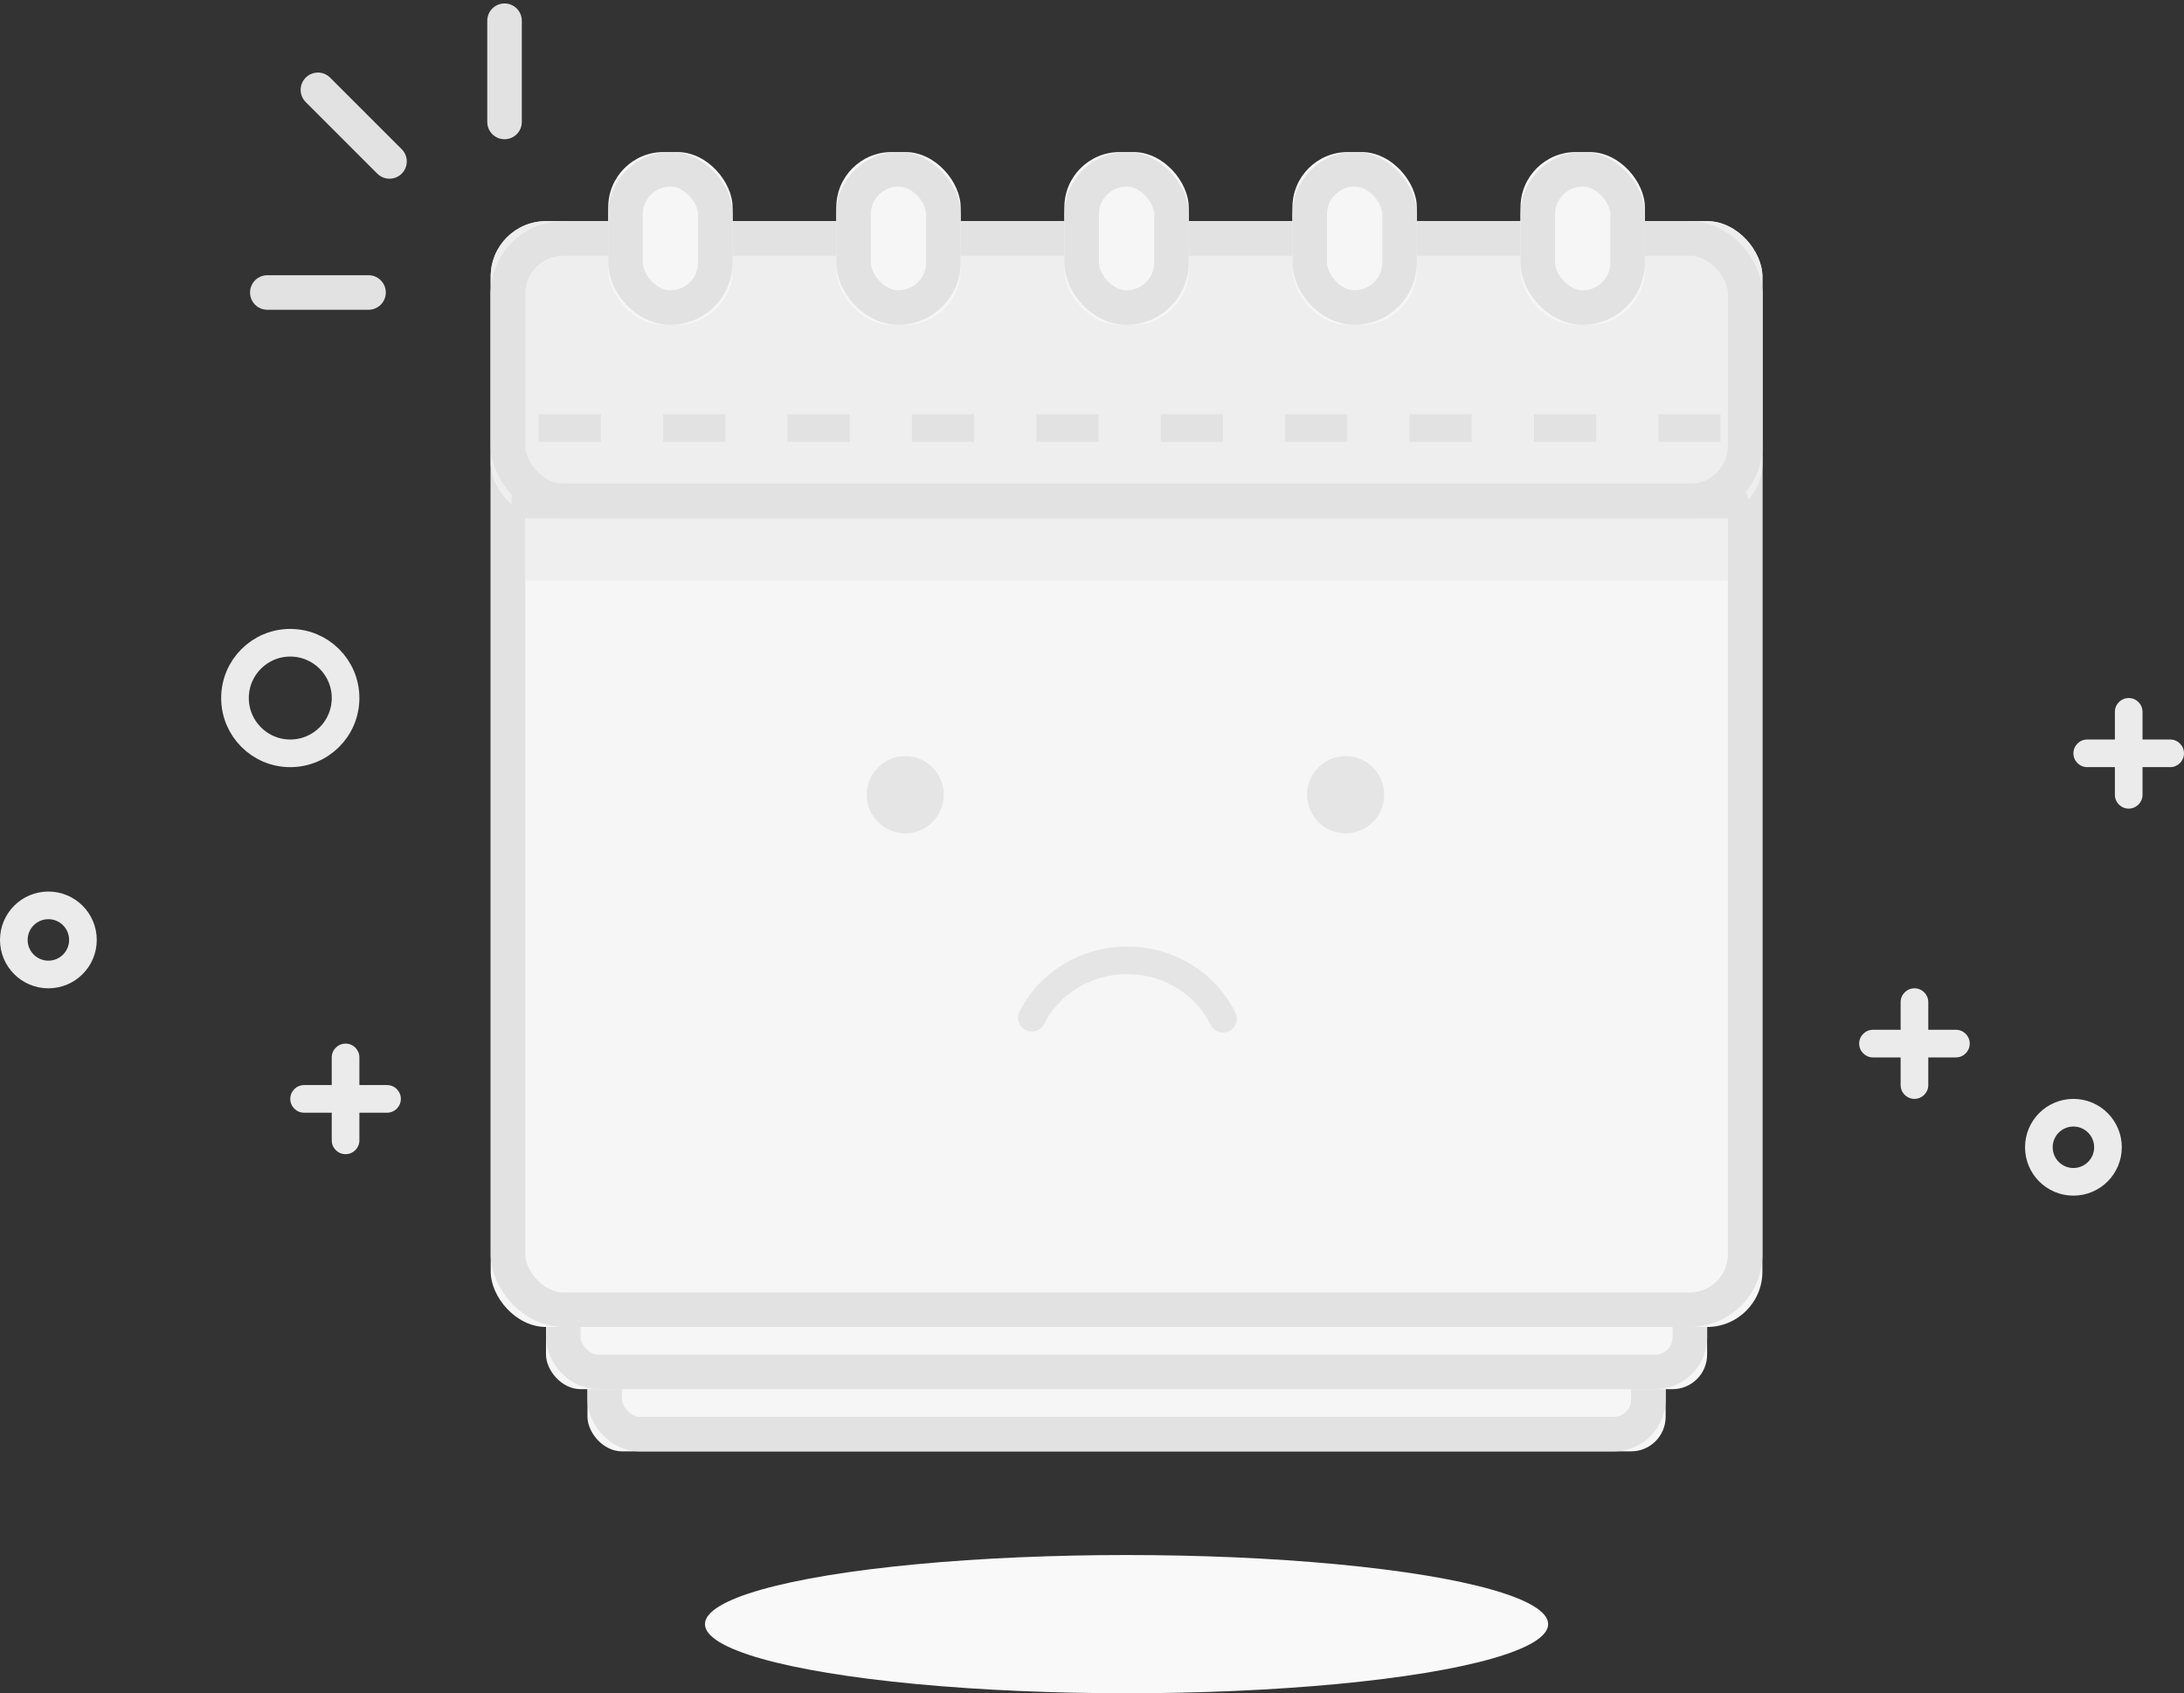 <?xml version="1.0" encoding="UTF-8" standalone="no"?>
<svg width="316px" height="245px" viewBox="0 0 316 245" version="1.1" xmlns="http://www.w3.org/2000/svg" xmlns:xlink="http://www.w3.org/1999/xlink">
    <rect x="0" y="0" width="316" height="245" fill="#333333" stroke="none"/>
    <!-- Generator: Sketch 48.2 (47327) - http://www.bohemiancoding.com/sketch -->
    <title>Group 3</title>
    <desc>Created with Sketch.</desc>
    <defs>
        <rect id="path-1" x="14" y="38" width="156" height="150" rx="5"></rect>
        <rect id="path-2" x="8" y="29" width="168" height="150" rx="5"></rect>
        <rect id="path-3" x="0" y="10" width="184" height="160" rx="8"></rect>
        <rect id="path-4" x="0" y="10" width="184" height="43" rx="8"></rect>
        <rect id="path-5" x="83" y="0" width="18" height="25" rx="8"></rect>
        <rect id="path-6" x="50" y="0" width="18" height="25" rx="8"></rect>
        <rect id="path-7" x="116" y="0" width="18" height="25" rx="8"></rect>
        <rect id="path-8" x="149" y="0" width="18" height="25" rx="8"></rect>
        <rect id="path-9" x="17" y="0" width="18" height="25" rx="8"></rect>
    </defs>
    <g id="个人中心-我的活动--空" stroke="none" stroke-width="1" fill="none" fill-rule="evenodd" transform="translate(-212, -290)">
        <g id="Group-3" transform="translate(212, 290)">
            <g id="Group" transform="translate(71, 22)">
                <g id="Rectangle-5">
                    <use fill="#F6F6F6" fill-rule="evenodd" xlink:href="#path-1"></use>
                    <rect stroke="#E2E2E2" stroke-width="5" x="16.5" y="40.5" width="151" height="145" rx="5"></rect>
                </g>
                <g id="Rectangle-5-Copy-2">
                    <use fill="#F6F6F6" fill-rule="evenodd" xlink:href="#path-2"></use>
                    <rect stroke="#E2E2E2" stroke-width="5" x="10.5" y="31.5" width="163" height="145" rx="5"></rect>
                </g>
                <g id="Rectangle-5-Copy">
                    <use fill="#F6F6F6" fill-rule="evenodd" xlink:href="#path-3"></use>
                    <rect stroke="#E2E2E2" stroke-width="5" x="2.5" y="12.5" width="179" height="155" rx="8"></rect>
                </g>
                <rect id="Rectangle-8" fill="#EFEFEF" x="5" y="52" width="174" height="10"></rect>
                <g id="Rectangle-5-Copy-3">
                    <use fill="#EEEEEE" fill-rule="evenodd" xlink:href="#path-4"></use>
                    <rect stroke="#E2E2E2" stroke-width="5" x="2.5" y="12.5" width="179" height="38" rx="8"></rect>
                </g>
                <rect id="Rectangle-6" fill="#E2E2E2" x="3" y="48" width="179" height="5" rx="2.5"></rect>
                <g id="Rectangle-11">
                    <use fill="#F6F6F6" fill-rule="evenodd" xlink:href="#path-5"></use>
                    <rect stroke="#E2E2E2" stroke-width="5" x="85.5" y="2.5" width="13" height="20" rx="6.5"></rect>
                </g>
                <g id="Rectangle-11-Copy">
                    <use fill="#F6F6F6" fill-rule="evenodd" xlink:href="#path-6"></use>
                    <rect stroke="#E2E2E2" stroke-width="5" x="52.5" y="2.5" width="13" height="20" rx="6.5"></rect>
                </g>
                <g id="Rectangle-11-Copy-2">
                    <use fill="#F6F6F6" fill-rule="evenodd" xlink:href="#path-7"></use>
                    <rect stroke="#E2E2E2" stroke-width="5" x="118.5" y="2.5" width="13" height="20" rx="6.5"></rect>
                </g>
                <g id="Rectangle-11-Copy-3">
                    <use fill="#F6F6F6" fill-rule="evenodd" xlink:href="#path-8"></use>
                    <rect stroke="#E2E2E2" stroke-width="5" x="151.5" y="2.5" width="13" height="20" rx="6.5"></rect>
                </g>
                <g id="Rectangle-11-Copy-4">
                    <use fill="#F6F6F6" fill-rule="evenodd" xlink:href="#path-9"></use>
                    <rect stroke="#E2E2E2" stroke-width="5" x="19.5" y="2.5" width="13" height="20" rx="6.5"></rect>
                </g>
            </g>
            <g id="Group-5" opacity="0.815" transform="translate(125, 109)">
                <ellipse id="Oval-4" fill="#E2E2E2" cx="5.977" cy="5.988" rx="5.576" ry="5.592"></ellipse>
                <ellipse id="Oval-4-Copy" fill="#E2E2E2" cx="69.697" cy="5.988" rx="5.576" ry="5.592"></ellipse>
                <path d="M51.95,38.405 C49.507,33.41 44.217,29.952 38.085,29.952 C32.016,29.952 26.772,33.34 24.296,38.252" id="Oval-10" stroke="#E2E2E2" stroke-width="4" stroke-linecap="round"></path>
            </g>
            <ellipse id="Oval-5" fill="#F9F9F9" cx="163" cy="235" rx="61" ry="10"></ellipse>
            <path d="M77.945,61.936 L251.538,61.936" id="Path-2" stroke="#E2E2E2" stroke-width="4" stroke-dasharray="9,9"></path>
            <path d="M73,3 L73,17.645" id="Path-4" stroke="#E2E2E2" stroke-width="5" stroke-linecap="round"></path>
            <path d="M38.678,42.322 L53.322,42.322" id="Path-4-Copy-2" stroke="#E2E2E2" stroke-width="5" stroke-linecap="round"></path>
            <path d="M46,13 L56.356,23.356" id="Path-4-Copy" stroke="#E2E2E2" stroke-width="5" stroke-linecap="round"></path>
            <circle id="Oval-6" stroke="#EBEBEB" stroke-width="4" cx="42" cy="101" r="8"></circle>
            <circle id="Oval-6-Copy" stroke="#EBEBEB" stroke-width="4" cx="7" cy="136" r="5"></circle>
            <circle id="Oval-6-Copy-2" stroke="#EBEBEB" stroke-width="4" cx="300" cy="166" r="5"></circle>
            <path d="M306,107 L306,103 C306,101.895 306.895,101 308,101 C309.105,101 310,101.895 310,103 L310,107 L314,107 C315.105,107 316,107.895 316,109 C316,110.105 315.105,111 314,111 L310,111 L310,115 C310,116.105 309.105,117 308,117 C306.895,117 306,116.105 306,115 L306,111 L302,111 C300.895,111 300,110.105 300,109 C300,107.895 300.895,107 302,107 L306,107 Z" id="Combined-Shape" fill="#EBEBEB"></path>
            <path d="M48,157 L48,153 C48,151.895 48.895,151 50,151 C51.105,151 52,151.895 52,153 L52,157 L56,157 C57.105,157 58,157.895 58,159 C58,160.105 57.105,161 56,161 L52,161 L52,165 C52,166.105 51.105,167 50,167 C48.895,167 48,166.105 48,165 L48,161 L44,161 C42.895,161 42,160.105 42,159 C42,157.895 42.895,157 44,157 L48,157 Z" id="Combined-Shape-Copy" fill="#EBEBEB"></path>
            <path d="M275,149 L275,145 C275,143.895 275.895,143 277,143 C278.105,143 279,143.895 279,145 L279,149 L283,149 C284.105,149 285,149.895 285,151 C285,152.105 284.105,153 283,153 L279,153 L279,157 C279,158.105 278.105,159 277,159 C275.895,159 275,158.105 275,157 L275,153 L271,153 C269.895,153 269,152.105 269,151 C269,149.895 269.895,149 271,149 L275,149 Z" id="Combined-Shape-Copy-2" fill="#EBEBEB"></path>
        </g>
    </g>
</svg>